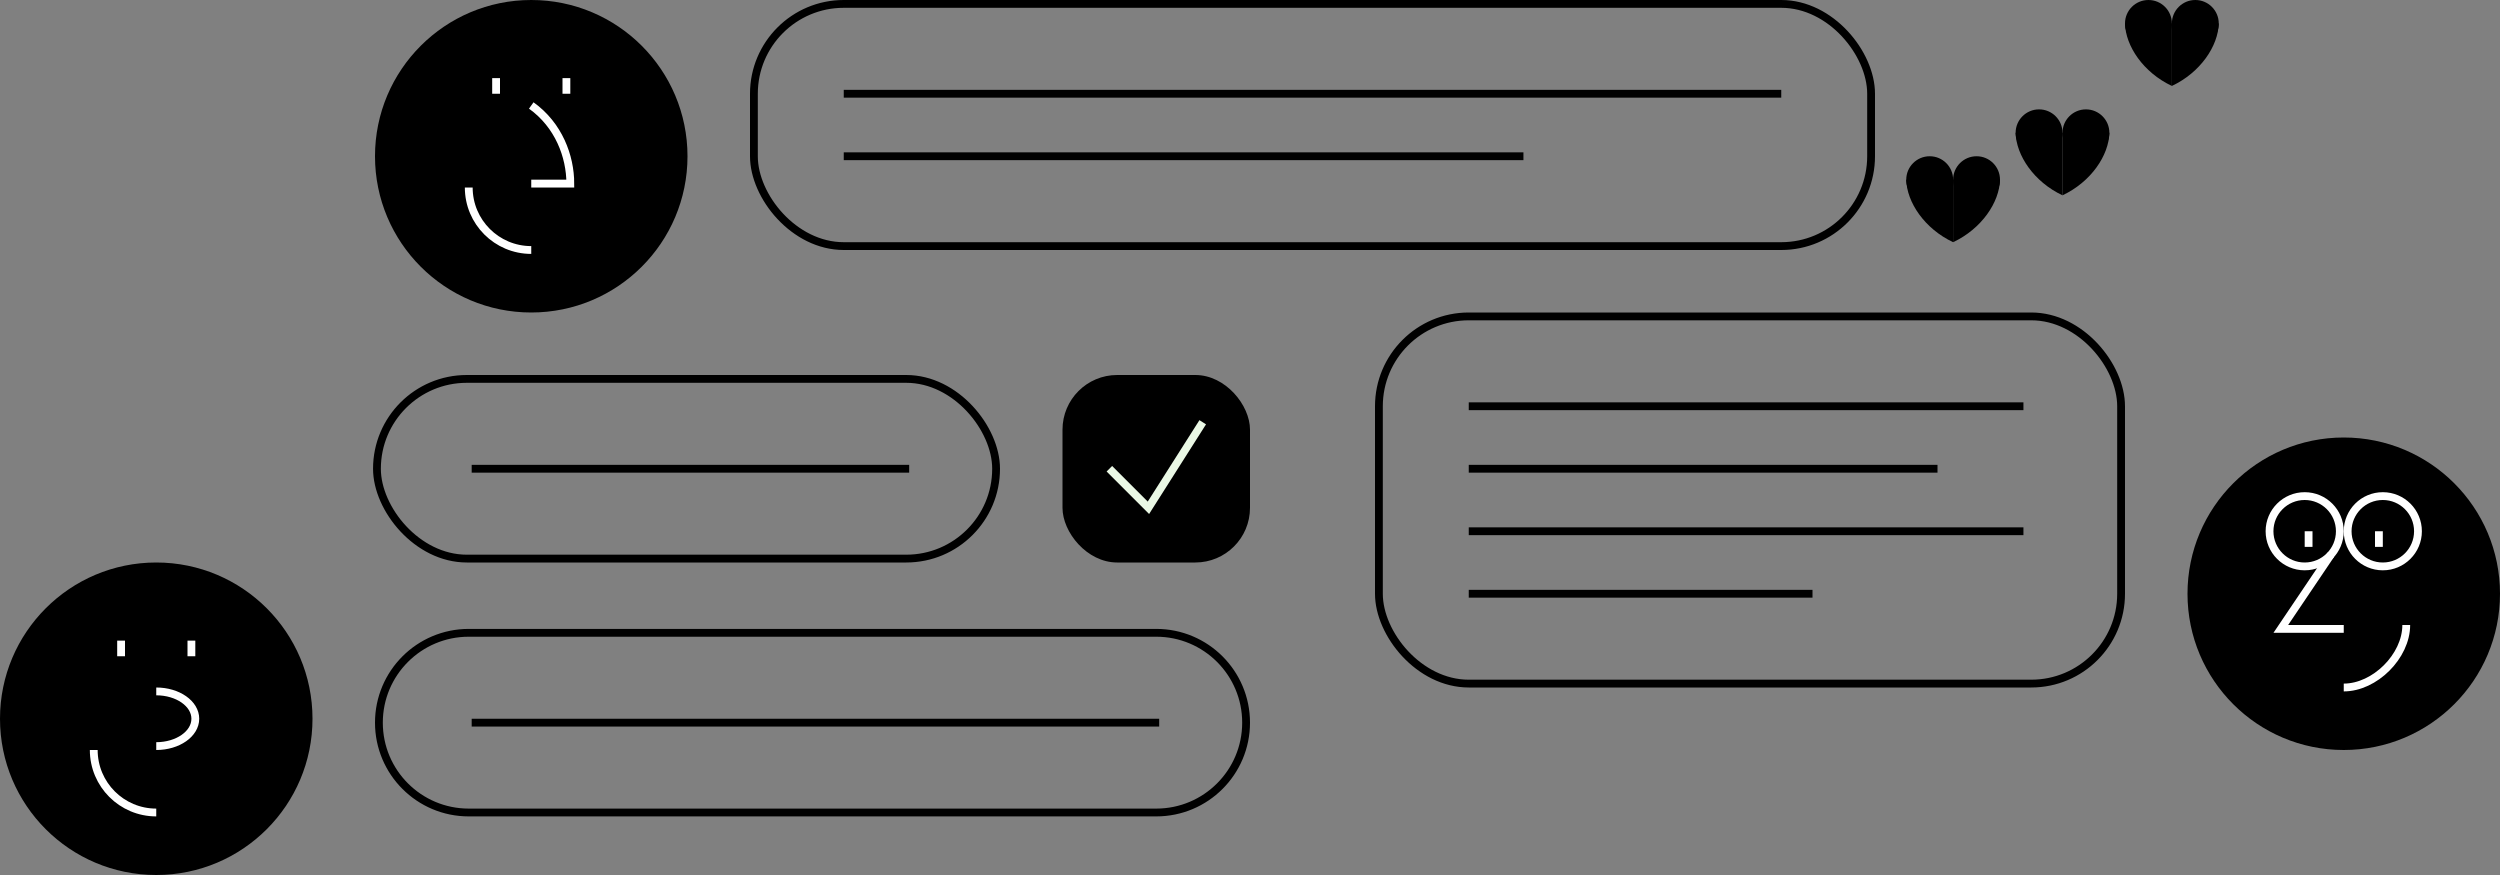 <svg width="320" height="112" viewBox="0 0 320 112" fill="none" xmlns="http://www.w3.org/2000/svg">
<rect x="0" y="0" width="320" height="112" fill="#808080" stroke="none"/>
<rect x="136" y="48" width="24" height="24" rx="7" fill="black"/>
<path d="M142 59.998L146.998 64.998L153.949 54.047" stroke="#EAF8E5"/>
<circle cx="20" cy="92" r="20" fill="black"/>
<path d="M15.5 82V84" stroke="white"/>
<path d="M24.5 82V84" stroke="white"/>
<path d="M20 95.5C22.761 95.5 25 93.933 25 92C25 90.067 22.761 88.5 20 88.5" stroke="white"/>
<path d="M20 104C15.582 104 12 100.418 12 96" stroke="white"/>
<circle cx="68" cy="20" r="20" fill="black"/>
<path d="M63.5 10V12" stroke="white"/>
<path d="M72.5 10V12" stroke="white"/>
<path d="M68 23.5C70.761 23.5 72 23.5 73 23.5C73 20 71.5 16 68 13.5" stroke="white"/>
<path d="M68 32C63.582 32 60 28.418 60 24" stroke="white"/>
<path d="M48.5 92.5C48.5 86.149 53.649 81 60 81H148C154.351 81 159.5 86.149 159.5 92.5C159.5 98.851 154.351 104 148 104H60C53.649 104 48.5 98.851 48.5 92.5Z" stroke="black"/>
<path d="M60.375 92.5H148.375" stroke="black"/>
<rect x="96.5" y="0.5" width="143" height="31" rx="11.5" stroke="black"/>
<path d="M108 12H228" stroke="black"/>
<path d="M108 20H195" stroke="black"/>
<rect x="48.25" y="48.5" width="79.25" height="23" rx="11.5" stroke="black"/>
<path d="M60.375 60H116.375" stroke="black"/>
<rect x="176.5" y="40.5" width="95" height="47" rx="11.5" stroke="black"/>
<path d="M188 52H259" stroke="black"/>
<path d="M188 60H248" stroke="black"/>
<path d="M188 68H259" stroke="black"/>
<path d="M188 76H232" stroke="black"/>
<circle cx="20" cy="20" r="20" transform="matrix(-1 0 0 1 320 56)" fill="black"/>
<path d="M304.5 68V70" stroke="white"/>
<path d="M295.5 68V70" stroke="white"/>
<path d="M298.35 71L291.943 80.5H300" stroke="white"/>
<path d="M300 88C303.969 88 308 84 308 80" stroke="white"/>
<circle cx="295" cy="68" r="4.5" stroke="white"/>
<circle cx="305" cy="68" r="4.5" stroke="white"/>
<circle cx="261" cy="17" r="3" fill="black"/>
<circle cx="267" cy="17" r="3" fill="black"/>
<path d="M264 25C260.344 23.28 258.07 19.891 258 17H264V25Z" fill="black"/>
<path d="M264 25C267.656 23.28 269.93 19.891 270 17H264V25Z" fill="black"/>
<circle cx="247" cy="23" r="3" fill="black"/>
<circle cx="253" cy="23" r="3" fill="black"/>
<path d="M250 31C246.344 29.28 244.07 25.891 244 23H250V31Z" fill="black"/>
<path d="M250 31C253.656 29.28 255.93 25.891 256 23H250V31Z" fill="black"/>
<circle cx="281" cy="3" r="3" fill="black"/>
<circle cx="275" cy="3" r="3" fill="black"/>
<path d="M278 11C274.344 9.28 272.07 5.891 272 3H278V11Z" fill="black"/>
<path d="M278 11C281.656 9.28 283.93 5.891 284 3H278V11Z" fill="black"/>
</svg>
